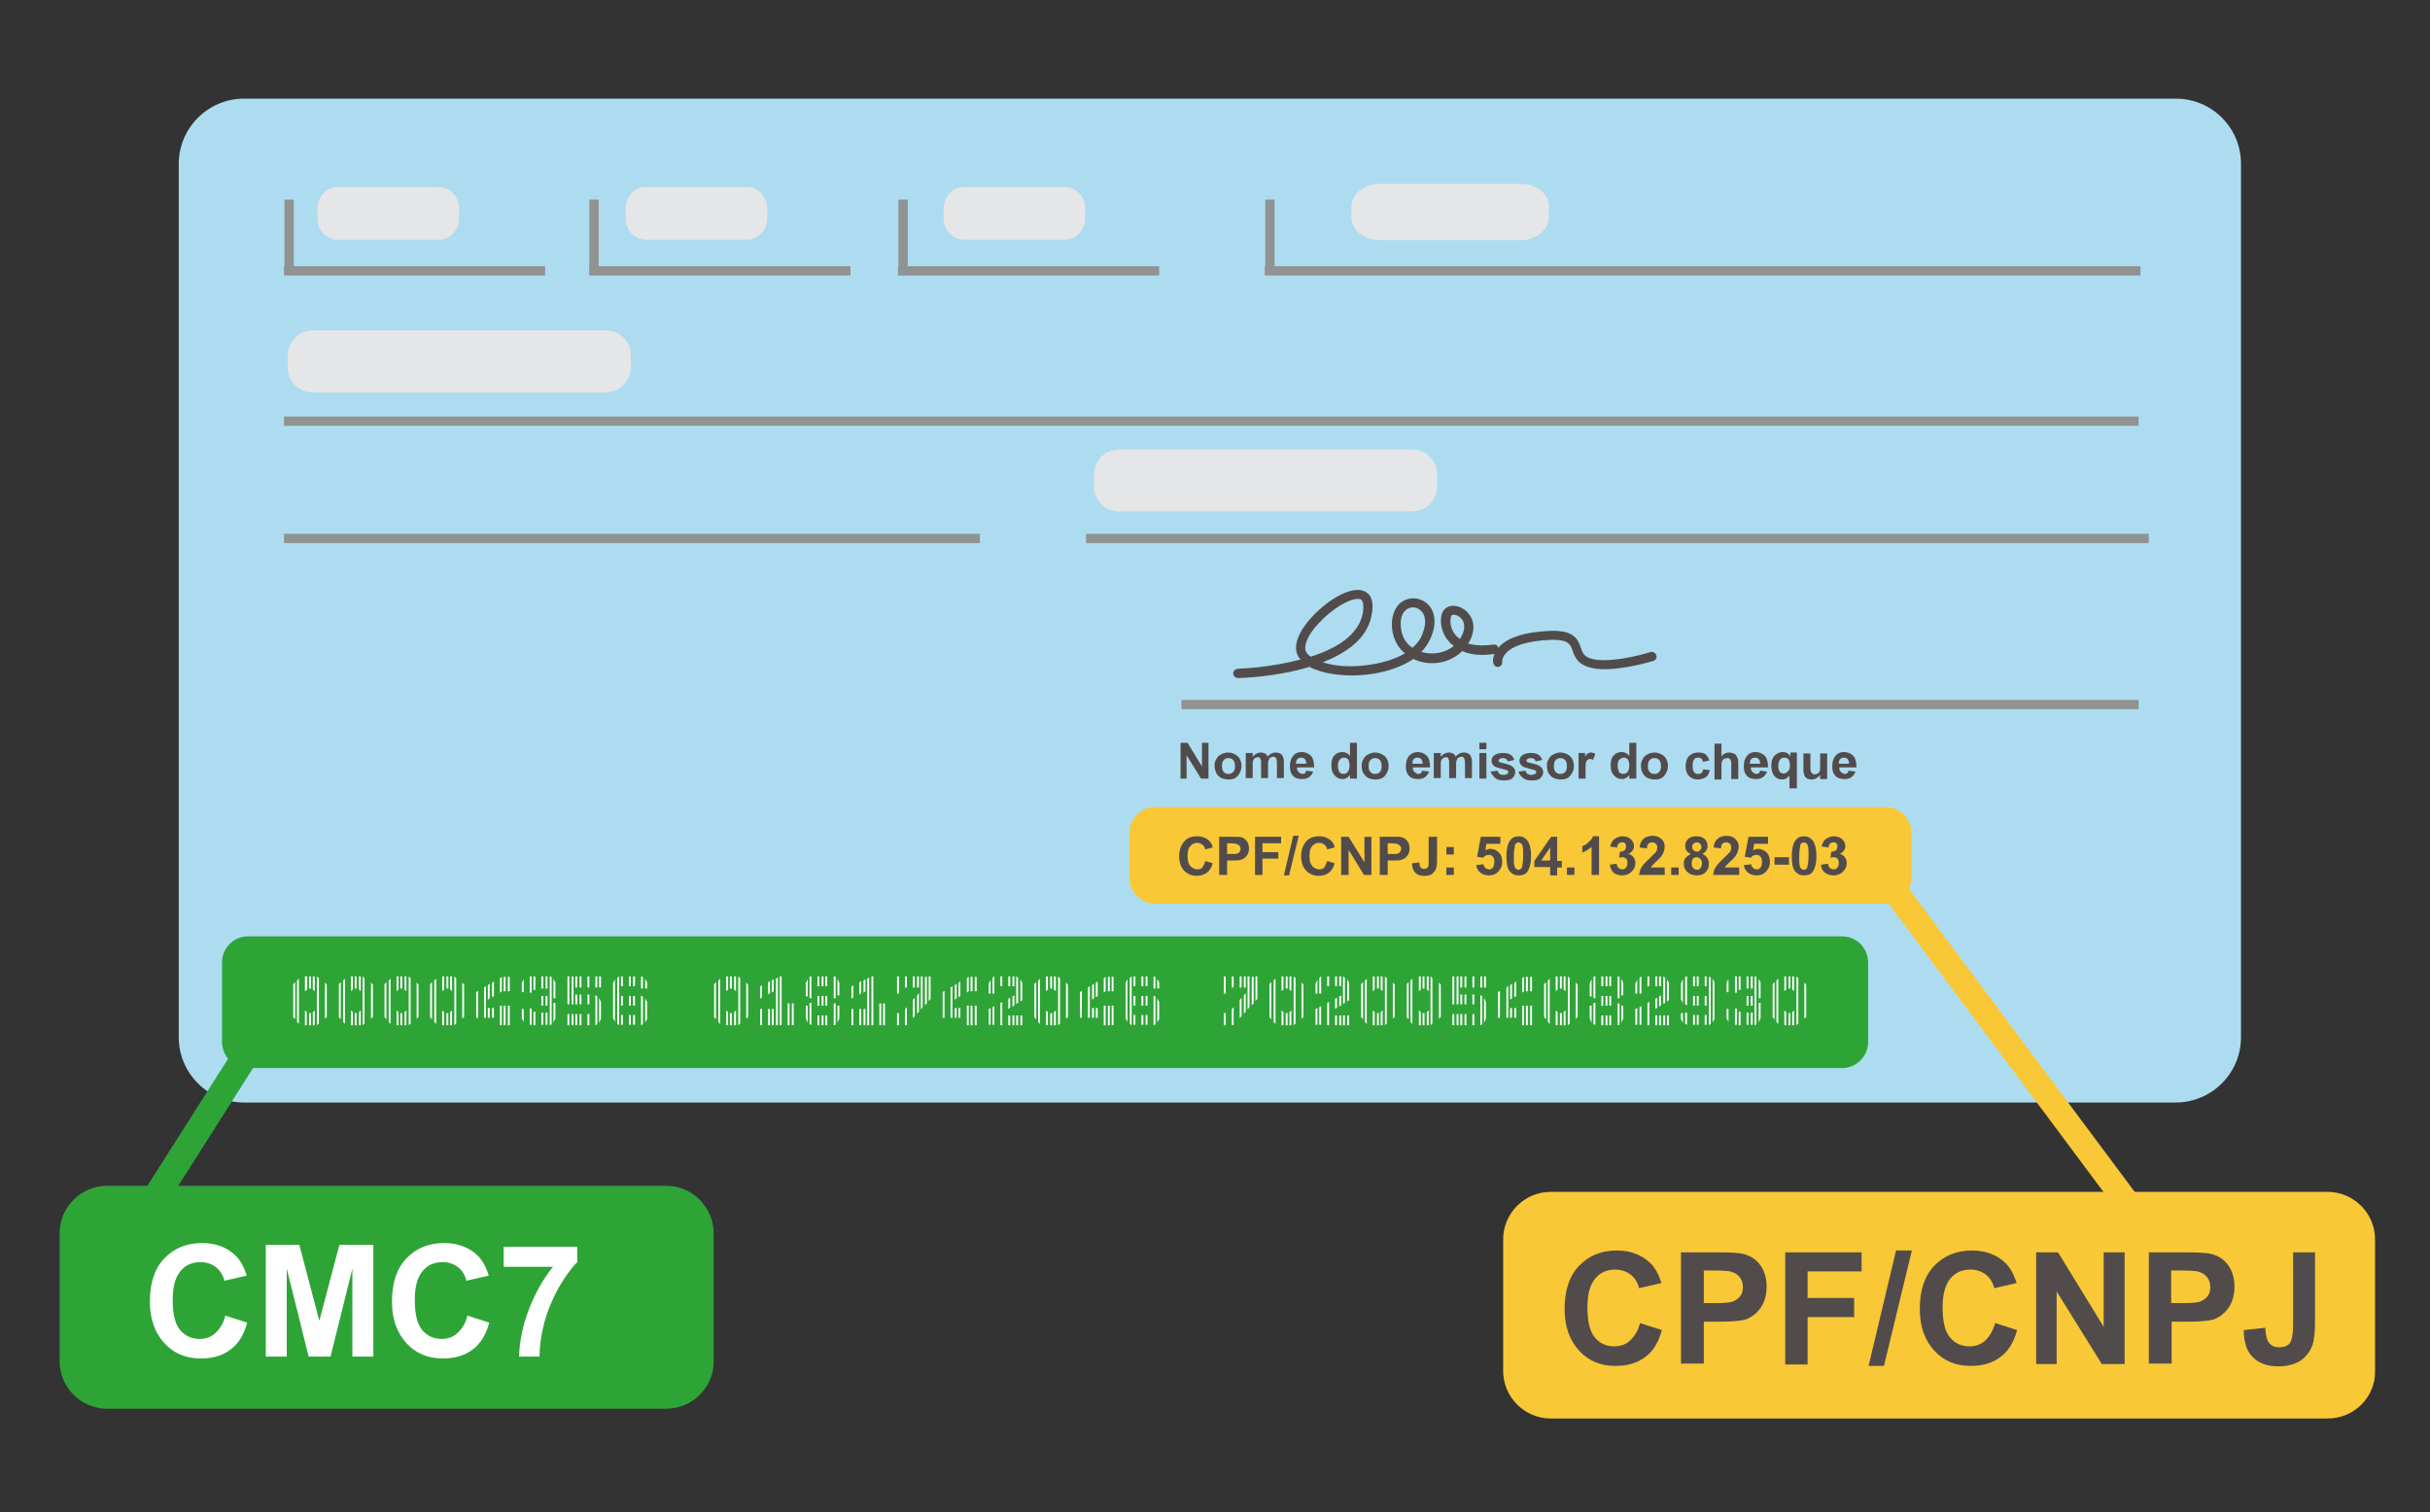 <?xml version="1.0" encoding="utf-8"?>
<!-- Generator: Adobe Illustrator 19.2.1, SVG Export Plug-In . SVG Version: 6.00 Build 0)  -->
<svg version="1.1"
	 id="svg2" inkscape:version="0.48.5 r10040" sodipodi:docname="cheque.svg" xmlns:cc="http://creativecommons.org/ns#" xmlns:dc="http://purl.org/dc/elements/1.1/" xmlns:inkscape="http://www.inkscape.org/namespaces/inkscape" xmlns:rdf="http://www.w3.org/1999/02/22-rdf-syntax-ns#" xmlns:sodipodi="http://sodipodi.sourceforge.net/DTD/sodipodi-0.dtd" xmlns:svg="http://www.w3.org/2000/svg"
	 xmlns="http://www.w3.org/2000/svg" xmlns:xlink="http://www.w3.org/1999/xlink" x="0px" y="0px" viewBox="0 0 522 324.9"
	 style="enable-background:new 0 0 522 324.9;" xml:space="preserve">
<rect x="0" y="0" width="522" height="324.9" fill="#333333" stroke="none"/>
<style type="text/css">
	.st0{fill:#2EA437;}
	.st1{fill:#ADDCF1;}
	.st2{fill:#E5E6E7;}
	.st3{fill:#514C4B;}
	.st4{fill:#919292;}
	.st5{fill:#F8C836;}
	.st6{fill:#FFFFFF;}
</style>
<sodipodi:namedview  bordercolor="#666666" borderopacity="1.0" fit-margin-bottom="30" fit-margin-left="30" fit-margin-right="30" fit-margin-top="30" id="base" inkscape:current-layer="layer1" inkscape:cx="186.99829" inkscape:cy="170.90581" inkscape:document-units="px" inkscape:guide-bbox="true" inkscape:pageopacity="0.0" inkscape:pageshadow="2" inkscape:window-height="702" inkscape:window-maximized="1" inkscape:window-width="1366" inkscape:window-x="1600" inkscape:window-y="27" inkscape:zoom="1" pagecolor="#ffffff" showgrid="false" showguides="true">
	
		<inkscape:grid  empspacing="5" enabled="true" id="grid4138" originx="-188.396px" originy="-128.973px" snapvisiblegridlinesonly="true" type="xygrid" visible="true">
		</inkscape:grid>
</sodipodi:namedview>
<path class="st0" d="M143.1,302.7H23c-5.6,0-10.2-4.6-10.2-10.2v-27.5c0-5.6,4.6-10.2,10.2-10.2h120.1c5.6,0,10.2,4.6,10.2,10.2
	v27.5C153.4,298,148.8,302.7,143.1,302.7z"/>
<path class="st1" d="M467.4,21.2h-415c-7.7,0-14,6.3-14,14v187.7c0,7.7,6.3,14,14,14h415c7.7,0,14-6.3,14-14V35.2
	C481.4,27.5,475.2,21.2,467.4,21.2z"/>
<path class="st2" d="M130.1,71H67.2c-3,0-5.4,2.4-5.4,5.4v2.5c0,3,2.4,5.4,5.4,5.4h62.9c3,0,5.4-2.4,5.4-5.4v-2.5
	C135.6,73.4,133.1,71,130.1,71z"/>
<path class="st2" d="M303.3,96.6h-62.9c-3,0-5.4,2.4-5.4,5.4v2.5c0,3,2.4,5.4,5.4,5.4h62.9c3,0,5.4-2.4,5.4-5.4V102
	C308.8,99,306.3,96.6,303.3,96.6z"/>
<path class="st2" d="M326.7,39.5h-30.4c-3.3,0-6,2.2-6,4.9v2.3c0,2.7,2.7,4.9,6,4.9h30.4c3.3,0,6-2.2,6-4.9v-2.3
	C332.8,41.7,330.1,39.5,326.7,39.5z"/>
<path class="st2" d="M228.8,40.2H207c-2.4,0-4.3,2.1-4.3,4.6v2.1c0,2.5,1.9,4.6,4.3,4.6h21.8c2.4,0,4.3-2.1,4.3-4.6v-2.1
	C233.1,42.3,231.2,40.2,228.8,40.2z"/>
<path class="st2" d="M160.5,40.2h-21.8c-2.4,0-4.3,2.1-4.3,4.6v2.1c0,2.5,1.9,4.6,4.3,4.6h21.8c2.4,0,4.3-2.1,4.3-4.6v-2.1
	C164.8,42.3,162.9,40.2,160.5,40.2z"/>
<path class="st2" d="M94.3,40.2H72.5c-2.4,0-4.3,2.1-4.3,4.6v2.1c0,2.5,1.9,4.6,4.3,4.6h21.8c2.4,0,4.3-2.1,4.3-4.6v-2.1
	C98.6,42.3,96.7,40.2,94.3,40.2z"/>
<path class="st3" d="M320.8,138.5c-2.1,0.3-3.9,0.2-5.4-0.2c1.3-2.1,1.5-4.3,0.4-6c-0.9-1.4-2.5-2.3-4-2.1c-1,0.1-1.8,0.8-2.1,1.8
	c-0.5,1.9,0.1,4.3,1.6,5.9c0.2,0.3,0.6,0.6,1,0.9c-1.8,1.5-4.5,2-6.9,1.3c0,0-0.1,0-0.1,0c0.8-0.8,1.4-1.7,1.9-2.7
	c2-4.3,0.4-6.7-0.4-7.5c-1.3-1.3-3.3-1.7-4.9-1c-1.9,0.8-3,2.9-2.9,5.6c0.1,2.4,1.1,4.5,2.8,5.9c-2.9,1.7-6.8,2.5-10,2.7
	c-2.9,0.2-5.6-0.1-7.6-0.8c5-2,9.4-5,10.4-9.9c0.6-2.8,0.1-4.6-1.4-5.3c-2.7-1.4-7.9,1.7-11.3,5.4c-3.2,3.4-4.2,6.5-3,8.6
	c0.1,0.2,0.3,0.4,0.5,0.6c-6.7,1.8-13.4,2-13.5,2c-0.5,0-1,0.5-1,1c0,0.5,0.5,1,1,1c0,0,0,0,0,0c0.6,0,8.1-0.2,15.4-2.4
	c2.8,1.5,7.1,2,10.6,1.8c4-0.2,8.5-1.3,11.7-3.5c0.4,0.2,0.8,0.3,1.3,0.5c3.3,1,6.9,0.1,9.2-2.2c1.6,0.7,3.9,1.1,7,0.6
	c0.5-0.1,0.9-0.6,0.8-1.1C321.8,138.7,321.3,138.4,320.8,138.5z M280.6,140.1c-0.7-1.2,0.3-3.7,2.7-6.2c3-3.2,6.5-5.2,8.3-5.2
	c0.3,0,0.5,0,0.7,0.1c0.6,0.3,0.7,1.5,0.4,3.2c-1,4.6-5.8,7.4-11.1,9.1C281.1,140.8,280.8,140.5,280.6,140.1z M303.4,139.2
	c-1.2-0.8-2.4-2.3-2.5-4.8c-0.1-1.8,0.5-3.2,1.7-3.7c0.3-0.1,0.6-0.2,0.9-0.2c0.7,0,1.3,0.3,1.8,0.8c1.1,1.1,1.1,3.1,0.1,5.3
	C305,137.6,304.3,138.4,303.4,139.2z M313.6,137.3c-0.3-0.2-0.6-0.5-0.8-0.7c-1.2-1.3-1.4-3-1.1-4.1c0.1-0.3,0.2-0.4,0.5-0.4
	c0,0,0.1,0,0.1,0c0.6,0,1.4,0.4,1.9,1.2C314.8,134.4,314.6,135.8,313.6,137.3z"/>
<rect x="61" y="114.7" class="st4" width="149.5" height="2"/>
<rect x="233.3" y="114.7" class="st4" width="228.3" height="2"/>
<rect x="61" y="89.5" class="st4" width="398.4" height="2"/>
<g>
	<rect x="61" y="57.2" class="st4" width="56.1" height="2"/>
	<rect x="61.1" y="42.9" class="st4" width="2" height="16.2"/>
</g>
<g>
	<rect x="126.6" y="57.2" class="st4" width="56.1" height="2"/>
	<rect x="126.6" y="42.9" class="st4" width="2" height="16.2"/>
</g>
<g>
	<rect x="192.9" y="57.2" class="st4" width="56.1" height="2"/>
	<rect x="193" y="42.9" class="st4" width="2" height="16.2"/>
</g>
<g>
	<rect x="271.7" y="57.2" class="st4" width="188.1" height="2"/>
	<rect x="271.8" y="42.9" class="st4" width="2" height="16.2"/>
</g>
<path class="st5" d="M405,194.2H248.2c-3.1,0-5.6-2.5-5.6-5.6v-9.6c0-3.1,2.5-5.6,5.6-5.6H405c3.1,0,5.6,2.5,5.6,5.6v9.6
	C410.6,191.7,408.1,194.2,405,194.2z"/>
<rect x="253.8" y="150.4" class="st4" width="205.6" height="2"/>
<g>
	<path class="st6" d="M48.4,282.7l4.7,1.5c-0.7,2.6-1.9,4.6-3.6,5.8c-1.7,1.3-3.8,1.9-6.4,1.9c-3.2,0-5.8-1.1-7.8-3.3
		c-2-2.2-3.1-5.1-3.1-8.9c0-4,1-7.1,3.1-9.3c2.1-2.2,4.8-3.3,8.1-3.3c2.9,0,5.3,0.9,7.1,2.6c1.1,1,1.9,2.5,2.5,4.4l-4.8,1.1
		c-0.3-1.2-0.9-2.2-1.8-2.9c-0.9-0.7-2-1.1-3.3-1.1c-1.8,0-3.2,0.6-4.3,1.9c-1.1,1.3-1.7,3.3-1.7,6.2c0,3,0.5,5.2,1.6,6.5
		s2.5,1.9,4.2,1.9c1.3,0,2.4-0.4,3.3-1.2S48,284.5,48.4,282.7z"/>
	<path class="st6" d="M57.1,291.5v-24h7.2l4.3,16.3l4.3-16.3h7.3v24h-4.5v-18.9L71,291.5h-4.7l-4.7-18.9v18.9H57.1z"/>
	<path class="st6" d="M100.4,282.7l4.7,1.5c-0.7,2.6-1.9,4.6-3.6,5.8c-1.7,1.3-3.8,1.9-6.4,1.9c-3.2,0-5.8-1.1-7.8-3.3
		s-3.1-5.1-3.1-8.9c0-4,1-7.1,3.1-9.3c2.1-2.2,4.8-3.3,8.1-3.3c2.9,0,5.3,0.9,7.1,2.6c1.1,1,1.9,2.5,2.5,4.4l-4.8,1.1
		c-0.3-1.2-0.9-2.2-1.8-2.9c-0.9-0.7-2-1.1-3.3-1.1c-1.8,0-3.2,0.6-4.3,1.9c-1.1,1.3-1.7,3.3-1.7,6.2c0,3,0.5,5.2,1.6,6.5
		c1.1,1.3,2.5,1.9,4.2,1.9c1.3,0,2.4-0.4,3.3-1.2S100,284.5,100.4,282.7z"/>
	<path class="st6" d="M108.2,272.2v-4.3H124v3.3c-1.3,1.3-2.6,3.1-4,5.5c-1.3,2.4-2.4,4.9-3.1,7.6c-0.7,2.7-1,5.1-1,7.2h-4.4
		c0.1-3.3,0.8-6.7,2.1-10.1c1.3-3.4,3-6.5,5.2-9.2H108.2z"/>
</g>
<g>
	<path class="st3" d="M253.6,167.3v-7.7h1.5l3.1,5.1v-5.1h1.4v7.7h-1.6l-3.1-5v5H253.6z"/>
	<path class="st3" d="M260.9,164.5c0-0.5,0.1-1,0.4-1.4c0.2-0.5,0.6-0.8,1-1c0.4-0.2,0.9-0.4,1.5-0.4c0.8,0,1.5,0.3,2.1,0.8
		c0.5,0.5,0.8,1.2,0.8,2.1c0,0.8-0.3,1.5-0.8,2.1c-0.5,0.6-1.2,0.8-2,0.8c-0.5,0-1-0.1-1.5-0.3c-0.5-0.2-0.8-0.6-1.1-1
		C261.1,165.7,260.9,165.1,260.9,164.5z M262.5,164.6c0,0.6,0.1,1,0.4,1.3c0.3,0.3,0.6,0.4,1,0.4c0.4,0,0.7-0.1,1-0.4
		c0.3-0.3,0.4-0.7,0.4-1.3c0-0.5-0.1-1-0.4-1.3c-0.3-0.3-0.6-0.4-1-0.4c-0.4,0-0.7,0.1-1,0.4C262.6,163.6,262.5,164,262.5,164.6z"/>
	<path class="st3" d="M267.7,161.8h1.4v0.8c0.5-0.6,1.1-0.9,1.7-0.9c0.4,0,0.7,0.1,0.9,0.2c0.3,0.1,0.5,0.4,0.6,0.7
		c0.2-0.3,0.5-0.5,0.8-0.7c0.3-0.1,0.6-0.2,0.9-0.2c0.4,0,0.8,0.1,1,0.2c0.3,0.2,0.5,0.4,0.6,0.7c0.1,0.2,0.2,0.6,0.2,1.1v3.5h-1.5
		v-3.2c0-0.6-0.1-0.9-0.2-1.1c-0.1-0.2-0.3-0.3-0.6-0.3c-0.2,0-0.4,0.1-0.6,0.2c-0.2,0.1-0.3,0.3-0.4,0.6c-0.1,0.2-0.1,0.6-0.1,1.1
		v2.7h-1.5v-3c0-0.5,0-0.9-0.1-1c-0.1-0.2-0.1-0.3-0.2-0.4c-0.1-0.1-0.3-0.1-0.4-0.1c-0.2,0-0.4,0.1-0.6,0.2
		c-0.2,0.1-0.3,0.3-0.4,0.5c-0.1,0.2-0.1,0.6-0.1,1.1v2.7h-1.5V161.8z"/>
	<path class="st3" d="M280.6,165.6l1.5,0.2c-0.2,0.5-0.5,0.9-0.9,1.2c-0.4,0.3-0.9,0.4-1.5,0.4c-1,0-1.7-0.3-2.1-0.9
		c-0.4-0.5-0.5-1.1-0.5-1.9c0-0.9,0.2-1.6,0.7-2.2s1.1-0.8,1.8-0.8c0.8,0,1.5,0.3,2,0.8c0.5,0.5,0.7,1.4,0.7,2.5h-3.7
		c0,0.4,0.1,0.8,0.4,1c0.2,0.2,0.5,0.4,0.8,0.4c0.2,0,0.4-0.1,0.6-0.2C280.4,166.1,280.5,165.9,280.6,165.6z M280.6,164.1
		c0-0.4-0.1-0.7-0.3-1c-0.2-0.2-0.5-0.3-0.8-0.3c-0.3,0-0.6,0.1-0.8,0.3c-0.2,0.2-0.3,0.6-0.3,1H280.6z"/>
	<path class="st3" d="M291.4,167.3H290v-0.8c-0.2,0.3-0.5,0.6-0.8,0.7c-0.3,0.2-0.6,0.2-0.9,0.2c-0.6,0-1.2-0.3-1.6-0.8
		c-0.5-0.5-0.7-1.2-0.7-2.2c0-0.9,0.2-1.7,0.7-2.1c0.4-0.5,1-0.7,1.7-0.7c0.6,0,1.2,0.3,1.6,0.8v-2.8h1.5V167.3z M287.4,164.4
		c0,0.6,0.1,1,0.2,1.3c0.2,0.4,0.6,0.6,1,0.6c0.3,0,0.6-0.1,0.9-0.4c0.2-0.3,0.4-0.7,0.4-1.3c0-0.6-0.1-1.1-0.3-1.4
		c-0.2-0.3-0.5-0.4-0.9-0.4c-0.3,0-0.6,0.1-0.9,0.4C287.6,163.5,287.4,163.9,287.4,164.4z"/>
	<path class="st3" d="M292.5,164.5c0-0.5,0.1-1,0.4-1.4c0.2-0.5,0.6-0.8,1-1c0.4-0.2,0.9-0.4,1.5-0.4c0.8,0,1.5,0.3,2.1,0.8
		c0.5,0.5,0.8,1.2,0.8,2.1c0,0.8-0.3,1.5-0.8,2.1c-0.5,0.6-1.2,0.8-2,0.8c-0.5,0-1-0.1-1.5-0.3c-0.5-0.2-0.8-0.6-1.1-1
		C292.6,165.7,292.5,165.1,292.5,164.5z M294,164.6c0,0.6,0.1,1,0.4,1.3c0.3,0.3,0.6,0.4,1,0.4c0.4,0,0.7-0.1,1-0.4
		c0.3-0.3,0.4-0.7,0.4-1.3c0-0.5-0.1-1-0.4-1.3c-0.3-0.3-0.6-0.4-1-0.4c-0.4,0-0.7,0.1-1,0.4C294.1,163.6,294,164,294,164.6z"/>
	<path class="st3" d="M305.5,165.6l1.5,0.2c-0.2,0.5-0.5,0.9-0.9,1.2c-0.4,0.3-0.9,0.4-1.5,0.4c-1,0-1.7-0.3-2.1-0.9
		c-0.4-0.5-0.5-1.1-0.5-1.9c0-0.9,0.2-1.6,0.7-2.2c0.5-0.5,1.1-0.8,1.8-0.8c0.8,0,1.5,0.3,2,0.8c0.5,0.5,0.7,1.4,0.7,2.5h-3.7
		c0,0.4,0.1,0.8,0.4,1c0.2,0.2,0.5,0.4,0.8,0.4c0.2,0,0.4-0.1,0.6-0.2C305.3,166.1,305.4,165.9,305.5,165.6z M305.6,164.1
		c0-0.4-0.1-0.7-0.3-1c-0.2-0.2-0.5-0.3-0.8-0.3c-0.3,0-0.6,0.1-0.8,0.3c-0.2,0.2-0.3,0.6-0.3,1H305.6z"/>
	<path class="st3" d="M308.1,161.8h1.4v0.8c0.5-0.6,1.1-0.9,1.7-0.9c0.4,0,0.7,0.1,0.9,0.2c0.3,0.1,0.5,0.4,0.6,0.7
		c0.2-0.3,0.5-0.5,0.8-0.7c0.3-0.1,0.6-0.2,0.9-0.2c0.4,0,0.8,0.1,1,0.2c0.3,0.2,0.5,0.4,0.6,0.7c0.1,0.2,0.2,0.6,0.2,1.1v3.5h-1.5
		v-3.2c0-0.6-0.1-0.9-0.2-1.1c-0.1-0.2-0.3-0.3-0.6-0.3c-0.2,0-0.4,0.1-0.6,0.2c-0.2,0.1-0.3,0.3-0.4,0.6c-0.1,0.2-0.1,0.6-0.1,1.1
		v2.7h-1.5v-3c0-0.5,0-0.9-0.1-1c-0.1-0.2-0.1-0.3-0.2-0.4c-0.1-0.1-0.3-0.1-0.4-0.1c-0.2,0-0.4,0.1-0.6,0.2
		c-0.2,0.1-0.3,0.3-0.4,0.5c-0.1,0.2-0.1,0.6-0.1,1.1v2.7h-1.5V161.8z"/>
	<path class="st3" d="M317.8,161v-1.4h1.5v1.4H317.8z M317.8,167.3v-5.5h1.5v5.5H317.8z"/>
	<path class="st3" d="M320.2,165.8l1.5-0.2c0.1,0.3,0.2,0.5,0.4,0.7c0.2,0.1,0.5,0.2,0.8,0.2c0.4,0,0.7-0.1,0.9-0.2
		c0.1-0.1,0.2-0.2,0.2-0.4c0-0.1,0-0.2-0.1-0.3c-0.1-0.1-0.2-0.1-0.5-0.2c-1.2-0.3-1.9-0.5-2.3-0.7c-0.4-0.3-0.7-0.7-0.7-1.2
		c0-0.5,0.2-0.9,0.6-1.2c0.4-0.3,1-0.5,1.8-0.5c0.8,0,1.3,0.1,1.7,0.4c0.4,0.2,0.6,0.6,0.8,1.1l-1.4,0.3c-0.1-0.2-0.2-0.4-0.3-0.5
		c-0.2-0.1-0.4-0.2-0.7-0.2c-0.4,0-0.7,0.1-0.8,0.2c-0.1,0.1-0.2,0.2-0.2,0.3c0,0.1,0,0.2,0.1,0.3c0.1,0.1,0.6,0.2,1.4,0.4
		c0.8,0.2,1.3,0.4,1.6,0.7c0.3,0.3,0.5,0.6,0.5,1.1c0,0.5-0.2,0.9-0.6,1.3c-0.4,0.4-1.1,0.5-1.9,0.5c-0.8,0-1.4-0.2-1.8-0.5
		C320.7,166.7,320.4,166.3,320.2,165.8z"/>
	<path class="st3" d="M326.2,165.8l1.5-0.2c0.1,0.3,0.2,0.5,0.4,0.7c0.2,0.1,0.5,0.2,0.8,0.2c0.4,0,0.7-0.1,0.9-0.2
		c0.1-0.1,0.2-0.2,0.2-0.4c0-0.1,0-0.2-0.1-0.3c-0.1-0.1-0.2-0.1-0.5-0.2c-1.2-0.3-1.9-0.5-2.3-0.7c-0.4-0.3-0.7-0.7-0.7-1.2
		c0-0.5,0.2-0.9,0.6-1.2c0.4-0.3,1-0.5,1.8-0.5c0.8,0,1.3,0.1,1.7,0.4s0.6,0.6,0.8,1.1l-1.4,0.3c-0.1-0.2-0.2-0.4-0.3-0.5
		c-0.2-0.1-0.4-0.2-0.7-0.2c-0.4,0-0.7,0.1-0.8,0.2c-0.1,0.1-0.2,0.2-0.2,0.3c0,0.1,0,0.2,0.1,0.3c0.1,0.1,0.6,0.2,1.4,0.4
		c0.8,0.2,1.3,0.4,1.6,0.7c0.3,0.3,0.5,0.6,0.5,1.1c0,0.5-0.2,0.9-0.6,1.3c-0.4,0.4-1.1,0.5-1.9,0.5c-0.8,0-1.4-0.2-1.8-0.5
		C326.6,166.7,326.3,166.3,326.2,165.8z"/>
	<path class="st3" d="M332.3,164.5c0-0.5,0.1-1,0.4-1.4c0.2-0.5,0.6-0.8,1-1c0.4-0.2,0.9-0.4,1.5-0.4c0.8,0,1.5,0.3,2.1,0.8
		c0.5,0.5,0.8,1.2,0.8,2.1c0,0.8-0.3,1.5-0.8,2.1c-0.5,0.6-1.2,0.8-2,0.8c-0.5,0-1-0.1-1.5-0.3c-0.5-0.2-0.8-0.6-1.1-1
		C332.4,165.7,332.3,165.1,332.3,164.5z M333.8,164.6c0,0.6,0.1,1,0.4,1.3c0.3,0.3,0.6,0.4,1,0.4c0.4,0,0.7-0.1,1-0.4
		c0.3-0.3,0.4-0.7,0.4-1.3c0-0.5-0.1-1-0.4-1.3c-0.3-0.3-0.6-0.4-1-0.4c-0.4,0-0.7,0.1-1,0.4C333.9,163.6,333.8,164,333.8,164.6z"/>
	<path class="st3" d="M340.6,167.3h-1.5v-5.5h1.4v0.8c0.2-0.4,0.4-0.6,0.6-0.7c0.2-0.1,0.4-0.2,0.6-0.2c0.3,0,0.7,0.1,1,0.3
		l-0.5,1.3c-0.2-0.2-0.5-0.2-0.7-0.2c-0.2,0-0.4,0.1-0.5,0.2c-0.1,0.1-0.3,0.3-0.3,0.6c-0.1,0.3-0.1,0.9-0.1,1.9V167.3z"/>
	<path class="st3" d="M351.4,167.3H350v-0.8c-0.2,0.3-0.5,0.6-0.8,0.7c-0.3,0.2-0.6,0.2-0.9,0.2c-0.6,0-1.2-0.3-1.6-0.8
		c-0.5-0.5-0.7-1.2-0.7-2.2c0-0.9,0.2-1.7,0.7-2.1c0.4-0.5,1-0.7,1.7-0.7c0.6,0,1.2,0.3,1.6,0.8v-2.8h1.5V167.3z M347.5,164.4
		c0,0.6,0.1,1,0.2,1.3c0.2,0.4,0.6,0.6,1,0.6c0.3,0,0.6-0.1,0.9-0.4c0.2-0.3,0.4-0.7,0.4-1.3c0-0.6-0.1-1.1-0.3-1.4
		c-0.2-0.3-0.5-0.4-0.9-0.4c-0.3,0-0.6,0.1-0.9,0.4C347.6,163.5,347.5,163.9,347.5,164.4z"/>
	<path class="st3" d="M352.5,164.5c0-0.5,0.1-1,0.4-1.4c0.2-0.5,0.6-0.8,1-1c0.4-0.2,0.9-0.4,1.5-0.4c0.8,0,1.5,0.3,2.1,0.8
		c0.5,0.5,0.8,1.2,0.8,2.1c0,0.8-0.3,1.5-0.8,2.1c-0.5,0.6-1.2,0.8-2,0.8c-0.5,0-1-0.1-1.5-0.3c-0.5-0.2-0.8-0.6-1.1-1
		C352.6,165.7,352.5,165.1,352.5,164.5z M354,164.6c0,0.6,0.1,1,0.4,1.3c0.3,0.3,0.6,0.4,1,0.4c0.4,0,0.7-0.1,1-0.4
		c0.3-0.3,0.4-0.7,0.4-1.3c0-0.5-0.1-1-0.4-1.3c-0.3-0.3-0.6-0.4-1-0.4c-0.4,0-0.7,0.1-1,0.4C354.1,163.6,354,164,354,164.6z"/>
	<path class="st3" d="M367.2,163.4l-1.4,0.3c0-0.3-0.2-0.5-0.3-0.7c-0.2-0.1-0.4-0.2-0.7-0.2c-0.4,0-0.7,0.1-0.9,0.4
		c-0.2,0.3-0.3,0.7-0.3,1.3c0,0.7,0.1,1.1,0.3,1.4c0.2,0.3,0.5,0.4,0.9,0.4c0.3,0,0.5-0.1,0.7-0.2c0.2-0.2,0.3-0.4,0.4-0.8l1.4,0.2
		c-0.2,0.7-0.4,1.2-0.9,1.5s-1,0.5-1.7,0.5c-0.8,0-1.5-0.3-1.9-0.8c-0.5-0.5-0.7-1.2-0.7-2.1c0-0.9,0.2-1.6,0.7-2.1
		c0.5-0.5,1.1-0.8,2-0.8c0.7,0,1.2,0.1,1.6,0.4C366.7,162.4,367,162.8,367.2,163.4z"/>
	<path class="st3" d="M369.8,159.7v2.8c0.5-0.6,1-0.8,1.7-0.8c0.3,0,0.6,0.1,0.9,0.2c0.3,0.1,0.5,0.3,0.6,0.5
		c0.1,0.2,0.2,0.4,0.3,0.6c0.1,0.2,0.1,0.6,0.1,1.1v3.3h-1.5v-2.9c0-0.6,0-0.9-0.1-1.1c-0.1-0.2-0.2-0.3-0.3-0.4
		c-0.1-0.1-0.3-0.1-0.5-0.1c-0.2,0-0.5,0.1-0.7,0.2c-0.2,0.1-0.3,0.3-0.4,0.5c-0.1,0.2-0.1,0.6-0.1,1.1v2.8h-1.5v-7.7H369.8z"/>
	<path class="st3" d="M378.1,165.6l1.5,0.2c-0.2,0.5-0.5,0.9-0.9,1.2c-0.4,0.3-0.9,0.4-1.5,0.4c-1,0-1.7-0.3-2.1-0.9
		c-0.4-0.5-0.5-1.1-0.5-1.9c0-0.9,0.2-1.6,0.7-2.2s1.1-0.8,1.8-0.8c0.8,0,1.5,0.3,2,0.8c0.5,0.5,0.7,1.4,0.7,2.5h-3.7
		c0,0.4,0.1,0.8,0.4,1c0.2,0.2,0.5,0.4,0.8,0.4c0.2,0,0.4-0.1,0.6-0.2C377.9,166.1,378,165.9,378.1,165.6z M378.1,164.1
		c0-0.4-0.1-0.7-0.3-1c-0.2-0.2-0.5-0.3-0.8-0.3c-0.3,0-0.6,0.1-0.8,0.3c-0.2,0.2-0.3,0.6-0.3,1H378.1z"/>
	<path class="st3" d="M384.4,169.5v-2.8c-0.2,0.2-0.4,0.4-0.7,0.6c-0.3,0.1-0.6,0.2-0.9,0.2c-0.6,0-1.1-0.2-1.6-0.7
		c-0.5-0.6-0.7-1.3-0.7-2.3c0-0.9,0.2-1.6,0.7-2.1c0.5-0.5,1-0.8,1.7-0.8c0.4,0,0.7,0.1,1,0.2c0.3,0.2,0.5,0.4,0.7,0.7v-0.8h1.4v7.7
		H384.4z M384.5,164.5c0-0.6-0.1-1-0.3-1.3c-0.2-0.3-0.5-0.4-0.9-0.4c-0.4,0-0.7,0.1-0.9,0.4c-0.2,0.3-0.4,0.7-0.4,1.3
		c0,0.6,0.1,1,0.3,1.3c0.2,0.3,0.5,0.4,0.9,0.4s0.6-0.2,0.9-0.5S384.5,165.1,384.5,164.5z"/>
	<path class="st3" d="M391,167.3v-0.8c-0.2,0.3-0.5,0.5-0.8,0.7s-0.7,0.3-1,0.3c-0.4,0-0.7-0.1-1-0.2c-0.3-0.2-0.5-0.4-0.6-0.7
		c-0.1-0.3-0.2-0.7-0.2-1.2v-3.5h1.5v2.5c0,0.8,0,1.3,0.1,1.4c0.1,0.2,0.2,0.3,0.3,0.4c0.1,0.1,0.3,0.2,0.5,0.2
		c0.3,0,0.5-0.1,0.7-0.2c0.2-0.1,0.3-0.3,0.4-0.5c0.1-0.2,0.1-0.7,0.1-1.5v-2.3h1.5v5.5H391z"/>
	<path class="st3" d="M397.1,165.6l1.5,0.2c-0.2,0.5-0.5,0.9-0.9,1.2c-0.4,0.3-0.9,0.4-1.5,0.4c-1,0-1.7-0.3-2.1-0.9
		c-0.4-0.5-0.5-1.1-0.5-1.9c0-0.9,0.2-1.6,0.7-2.2s1.1-0.8,1.8-0.8c0.8,0,1.5,0.3,2,0.8c0.5,0.5,0.7,1.4,0.7,2.5h-3.7
		c0,0.4,0.1,0.8,0.4,1c0.2,0.2,0.5,0.4,0.8,0.4c0.2,0,0.4-0.1,0.6-0.2C396.9,166.1,397,165.9,397.1,165.6z M397.2,164.1
		c0-0.4-0.1-0.7-0.3-1c-0.2-0.2-0.5-0.3-0.8-0.3c-0.3,0-0.6,0.1-0.8,0.3c-0.2,0.2-0.3,0.6-0.3,1H397.2z"/>
</g>
<g>
	<path class="st3" d="M258.9,185l1.6,0.5c-0.2,0.9-0.7,1.6-1.2,2c-0.6,0.4-1.3,0.7-2.2,0.7c-1.1,0-2-0.4-2.7-1.1
		c-0.7-0.7-1.1-1.8-1.1-3.1c0-1.4,0.4-2.4,1.1-3.2c0.7-0.8,1.6-1.1,2.8-1.1c1,0,1.8,0.3,2.5,0.9c0.4,0.4,0.7,0.9,0.8,1.5l-1.6,0.4
		c-0.1-0.4-0.3-0.8-0.6-1c-0.3-0.2-0.7-0.4-1.1-0.4c-0.6,0-1.1,0.2-1.5,0.7c-0.4,0.4-0.6,1.1-0.6,2.1c0,1,0.2,1.8,0.6,2.2
		c0.4,0.4,0.9,0.7,1.5,0.7c0.4,0,0.8-0.1,1.1-0.4C258.5,186,258.8,185.6,258.9,185z"/>
	<path class="st3" d="M261.9,188v-8.2h2.7c1,0,1.7,0,2,0.1c0.5,0.1,0.9,0.4,1.2,0.8s0.5,0.9,0.5,1.6c0,0.5-0.1,0.9-0.3,1.3
		c-0.2,0.3-0.4,0.6-0.7,0.8c-0.3,0.2-0.6,0.3-0.9,0.4c-0.4,0.1-1,0.1-1.7,0.1h-1.1v3.1H261.9z M263.6,181.2v2.3h0.9
		c0.7,0,1.1,0,1.3-0.1c0.2-0.1,0.4-0.2,0.5-0.4c0.1-0.2,0.2-0.4,0.2-0.6c0-0.3-0.1-0.5-0.3-0.7c-0.2-0.2-0.4-0.3-0.7-0.4
		c-0.2,0-0.6-0.1-1.2-0.1H263.6z"/>
	<path class="st3" d="M269.6,188v-8.2h5.6v1.4h-4v1.9h3.4v1.4h-3.4v3.5H269.6z"/>
	<path class="st3" d="M275.8,188.1l2-8.5h1.2l-2.1,8.5H275.8z"/>
	<path class="st3" d="M285.1,185l1.6,0.5c-0.2,0.9-0.7,1.6-1.2,2s-1.3,0.7-2.2,0.7c-1.1,0-2-0.4-2.7-1.1c-0.7-0.7-1.1-1.8-1.1-3.1
		c0-1.4,0.4-2.4,1.1-3.2c0.7-0.8,1.6-1.1,2.8-1.1c1,0,1.8,0.3,2.5,0.9c0.4,0.4,0.7,0.9,0.8,1.5l-1.6,0.4c-0.1-0.4-0.3-0.8-0.6-1
		c-0.3-0.2-0.7-0.4-1.1-0.4c-0.6,0-1.1,0.2-1.5,0.7c-0.4,0.4-0.6,1.1-0.6,2.1c0,1,0.2,1.8,0.6,2.2c0.4,0.4,0.9,0.7,1.5,0.7
		c0.4,0,0.8-0.1,1.1-0.4C284.7,186,284.9,185.6,285.1,185z"/>
	<path class="st3" d="M288.1,188v-8.2h1.6l3.4,5.5v-5.5h1.5v8.2H293l-3.3-5.4v5.4H288.1z"/>
	<path class="st3" d="M296.4,188v-8.2h2.7c1,0,1.7,0,2,0.1c0.5,0.1,0.9,0.4,1.2,0.8s0.5,0.9,0.5,1.6c0,0.5-0.1,0.9-0.3,1.3
		c-0.2,0.3-0.4,0.6-0.7,0.8c-0.3,0.2-0.6,0.3-0.9,0.4c-0.4,0.1-1,0.1-1.7,0.1h-1.1v3.1H296.4z M298.1,181.2v2.3h0.9
		c0.7,0,1.1,0,1.3-0.1c0.2-0.1,0.4-0.2,0.5-0.4c0.1-0.2,0.2-0.4,0.2-0.6c0-0.3-0.1-0.5-0.3-0.7c-0.2-0.2-0.4-0.3-0.7-0.4
		c-0.2,0-0.6-0.1-1.2-0.1H298.1z"/>
	<path class="st3" d="M307,179.8h1.7v5.2c0,0.7-0.1,1.2-0.2,1.6c-0.2,0.5-0.5,0.9-0.9,1.2c-0.4,0.3-1,0.4-1.7,0.4
		c-0.8,0-1.4-0.2-1.9-0.7c-0.4-0.5-0.7-1.1-0.7-2l1.6-0.2c0,0.5,0.1,0.8,0.2,1c0.2,0.3,0.5,0.4,0.8,0.4c0.4,0,0.6-0.1,0.8-0.3
		c0.2-0.2,0.2-0.6,0.2-1.3V179.8z"/>
	<path class="st3" d="M310.7,183.6V182h1.6v1.6H310.7z M310.7,188v-1.6h1.6v1.6H310.7z"/>
	<path class="st3" d="M317.1,185.9l1.6-0.2c0,0.4,0.2,0.6,0.4,0.8c0.2,0.2,0.5,0.3,0.8,0.3c0.3,0,0.6-0.1,0.8-0.4
		c0.2-0.3,0.3-0.7,0.3-1.2c0-0.5-0.1-0.9-0.3-1.1c-0.2-0.3-0.5-0.4-0.9-0.4c-0.5,0-0.9,0.2-1.2,0.6l-1.3-0.2l0.8-4.3h4.2v1.5h-3
		l-0.2,1.4c0.4-0.2,0.7-0.3,1.1-0.3c0.7,0,1.3,0.3,1.8,0.8c0.5,0.5,0.7,1.2,0.7,2c0,0.7-0.2,1.3-0.6,1.8c-0.5,0.7-1.3,1.1-2.2,1.1
		c-0.8,0-1.4-0.2-1.9-0.6C317.5,187.1,317.2,186.6,317.1,185.9z"/>
	<path class="st3" d="M326.2,179.7c0.8,0,1.4,0.3,1.9,0.9c0.5,0.7,0.8,1.8,0.8,3.3c0,1.6-0.3,2.7-0.8,3.4c-0.4,0.6-1.1,0.8-1.9,0.8
		c-0.8,0-1.4-0.3-1.9-0.9c-0.5-0.6-0.7-1.7-0.7-3.3c0-1.5,0.3-2.7,0.8-3.3C324.8,180,325.4,179.7,326.2,179.7z M326.2,181
		c-0.2,0-0.4,0.1-0.5,0.2c-0.2,0.1-0.3,0.3-0.3,0.7c-0.1,0.4-0.2,1.1-0.2,2.1c0,1,0,1.6,0.1,2c0.1,0.4,0.2,0.6,0.4,0.7
		c0.1,0.1,0.3,0.2,0.5,0.2s0.4-0.1,0.5-0.2s0.3-0.3,0.3-0.7c0.1-0.4,0.2-1.1,0.2-2.1c0-1,0-1.6-0.1-2c-0.1-0.4-0.2-0.6-0.4-0.7
		C326.5,181.1,326.4,181,326.2,181z"/>
	<path class="st3" d="M333,188v-1.7h-3.4V185l3.6-5.2h1.3v5.2h1v1.4h-1v1.7H333z M333,184.9v-2.8l-1.9,2.8H333z"/>
	<path class="st3" d="M336.6,188v-1.6h1.6v1.6H336.6z"/>
	<path class="st3" d="M343.5,188h-1.6V182c-0.6,0.5-1.3,0.9-2,1.2v-1.4c0.4-0.1,0.9-0.4,1.3-0.8c0.5-0.4,0.8-0.8,1-1.3h1.3V188z"/>
	<path class="st3" d="M345.8,185.8l1.5-0.2c0,0.4,0.2,0.7,0.4,0.9c0.2,0.2,0.5,0.3,0.8,0.3c0.3,0,0.6-0.1,0.8-0.4
		c0.2-0.2,0.3-0.6,0.3-1c0-0.4-0.1-0.7-0.3-0.9c-0.2-0.2-0.5-0.3-0.8-0.3c-0.2,0-0.4,0-0.7,0.1l0.2-1.3c0.4,0,0.8-0.1,1-0.3
		c0.2-0.2,0.3-0.5,0.3-0.8c0-0.3-0.1-0.5-0.2-0.7c-0.2-0.2-0.4-0.2-0.7-0.2c-0.3,0-0.5,0.1-0.7,0.3c-0.2,0.2-0.3,0.5-0.3,0.8
		l-1.5-0.2c0.1-0.5,0.3-0.9,0.5-1.2c0.2-0.3,0.5-0.5,0.9-0.7c0.4-0.2,0.8-0.3,1.2-0.3c0.8,0,1.4,0.2,1.9,0.7
		c0.4,0.4,0.6,0.9,0.6,1.4c0,0.7-0.4,1.3-1.2,1.7c0.5,0.1,0.8,0.3,1.1,0.7c0.3,0.4,0.4,0.8,0.4,1.3c0,0.7-0.3,1.3-0.8,1.8
		c-0.5,0.5-1.2,0.8-2,0.8c-0.7,0-1.4-0.2-1.9-0.6C346.2,187.1,345.9,186.5,345.8,185.8z"/>
	<path class="st3" d="M357.6,186.5v1.5h-5.5c0.1-0.6,0.2-1.1,0.5-1.6c0.3-0.5,0.9-1.2,1.8-2c0.7-0.7,1.1-1.1,1.3-1.3
		c0.2-0.3,0.3-0.6,0.3-1c0-0.4-0.1-0.6-0.3-0.8c-0.2-0.2-0.5-0.3-0.8-0.3c-0.3,0-0.6,0.1-0.8,0.3c-0.2,0.2-0.3,0.5-0.3,1l-1.6-0.2
		c0.1-0.9,0.4-1.5,0.9-1.9c0.5-0.4,1.1-0.6,1.9-0.6c0.8,0,1.4,0.2,1.9,0.7c0.5,0.4,0.7,1,0.7,1.6c0,0.4-0.1,0.7-0.2,1.1
		c-0.1,0.3-0.3,0.7-0.6,1.1c-0.2,0.2-0.5,0.6-1,1c-0.5,0.5-0.8,0.8-0.9,0.9c-0.1,0.1-0.2,0.3-0.3,0.4H357.6z"/>
	<path class="st3" d="M359,188v-1.6h1.6v1.6H359z"/>
	<path class="st3" d="M363.2,183.5c-0.4-0.2-0.7-0.4-0.9-0.7c-0.2-0.3-0.3-0.6-0.3-1c0-0.6,0.2-1.1,0.6-1.5c0.4-0.4,1-0.6,1.8-0.6
		c0.8,0,1.4,0.2,1.8,0.6c0.4,0.4,0.6,0.9,0.6,1.5c0,0.4-0.1,0.7-0.3,1c-0.2,0.3-0.5,0.5-0.8,0.7c0.5,0.2,0.8,0.5,1,0.8
		s0.4,0.8,0.4,1.2c0,0.8-0.2,1.4-0.7,1.9s-1.1,0.7-1.9,0.7c-0.7,0-1.4-0.2-1.9-0.6c-0.6-0.5-0.9-1.1-0.9-1.9c0-0.4,0.1-0.9,0.3-1.2
		C362.4,184,362.7,183.8,363.2,183.5z M363.4,185.5c0,0.4,0.1,0.8,0.3,1c0.2,0.2,0.5,0.4,0.8,0.4c0.3,0,0.6-0.1,0.8-0.4
		c0.2-0.2,0.3-0.6,0.3-1c0-0.4-0.1-0.7-0.3-0.9c-0.2-0.2-0.5-0.4-0.8-0.4c-0.4,0-0.7,0.1-0.9,0.4
		C363.5,184.9,363.4,185.2,363.4,185.5z M363.5,182c0,0.3,0.1,0.6,0.3,0.7c0.2,0.2,0.4,0.3,0.7,0.3c0.3,0,0.5-0.1,0.7-0.3
		c0.2-0.2,0.3-0.4,0.3-0.7c0-0.3-0.1-0.5-0.3-0.7c-0.2-0.2-0.4-0.3-0.7-0.3c-0.3,0-0.5,0.1-0.7,0.3
		C363.6,181.4,363.5,181.7,363.5,182z"/>
	<path class="st3" d="M373.6,186.5v1.5H368c0.1-0.6,0.2-1.1,0.5-1.6c0.3-0.5,0.9-1.2,1.8-2c0.7-0.7,1.1-1.1,1.3-1.3
		c0.2-0.3,0.3-0.6,0.3-1c0-0.4-0.1-0.6-0.3-0.8c-0.2-0.2-0.5-0.3-0.8-0.3c-0.3,0-0.6,0.1-0.8,0.3c-0.2,0.2-0.3,0.5-0.3,1l-1.6-0.2
		c0.1-0.9,0.4-1.5,0.9-1.9c0.5-0.4,1.1-0.6,1.9-0.6c0.8,0,1.4,0.2,1.9,0.7s0.7,1,0.7,1.6c0,0.4-0.1,0.7-0.2,1.1
		c-0.1,0.3-0.3,0.7-0.6,1.1c-0.2,0.2-0.5,0.6-1,1c-0.5,0.5-0.8,0.8-0.9,0.9c-0.1,0.1-0.2,0.3-0.3,0.4H373.6z"/>
	<path class="st3" d="M374.6,185.9l1.6-0.2c0,0.4,0.2,0.6,0.4,0.8c0.2,0.2,0.5,0.3,0.8,0.3c0.3,0,0.6-0.1,0.8-0.4
		c0.2-0.3,0.3-0.7,0.3-1.2c0-0.5-0.1-0.9-0.3-1.1c-0.2-0.3-0.5-0.4-0.9-0.4c-0.5,0-0.9,0.2-1.2,0.6l-1.3-0.2l0.8-4.3h4.2v1.5h-3
		l-0.2,1.4c0.4-0.2,0.7-0.3,1.1-0.3c0.7,0,1.3,0.3,1.8,0.8c0.5,0.5,0.7,1.2,0.7,2c0,0.7-0.2,1.3-0.6,1.8c-0.5,0.7-1.3,1.1-2.2,1.1
		c-0.8,0-1.4-0.2-1.9-0.6C375,187.1,374.7,186.6,374.6,185.9z"/>
	<path class="st3" d="M381.2,185.8v-1.6h3.1v1.6H381.2z"/>
	<path class="st3" d="M387.5,179.7c0.8,0,1.4,0.3,1.9,0.9c0.5,0.7,0.8,1.8,0.8,3.3c0,1.6-0.3,2.7-0.8,3.4c-0.4,0.6-1.1,0.8-1.9,0.8
		c-0.8,0-1.4-0.3-1.9-0.9c-0.5-0.6-0.7-1.7-0.7-3.3c0-1.5,0.3-2.7,0.8-3.3C386.1,180,386.7,179.7,387.5,179.7z M387.5,181
		c-0.2,0-0.4,0.1-0.5,0.2c-0.2,0.1-0.3,0.3-0.3,0.7c-0.1,0.4-0.2,1.1-0.2,2.1c0,1,0,1.6,0.1,2c0.1,0.4,0.2,0.6,0.4,0.7
		c0.1,0.1,0.3,0.2,0.5,0.2s0.4-0.1,0.5-0.2s0.3-0.3,0.3-0.7c0.1-0.4,0.2-1.1,0.2-2.1c0-1,0-1.6-0.1-2c-0.1-0.4-0.2-0.6-0.4-0.7
		C387.9,181.1,387.7,181,387.5,181z"/>
	<path class="st3" d="M391.2,185.8l1.5-0.2c0,0.4,0.2,0.7,0.4,0.9c0.2,0.2,0.5,0.3,0.8,0.3c0.3,0,0.6-0.1,0.8-0.4
		c0.2-0.2,0.3-0.6,0.3-1c0-0.4-0.1-0.7-0.3-0.9c-0.2-0.2-0.5-0.3-0.8-0.3c-0.2,0-0.4,0-0.7,0.1l0.2-1.3c0.4,0,0.8-0.1,1-0.3
		c0.2-0.2,0.3-0.5,0.3-0.8c0-0.3-0.1-0.5-0.2-0.7c-0.2-0.2-0.4-0.2-0.7-0.2c-0.3,0-0.5,0.1-0.7,0.3c-0.2,0.2-0.3,0.5-0.3,0.8
		l-1.5-0.2c0.1-0.5,0.3-0.9,0.5-1.2c0.2-0.3,0.5-0.5,0.9-0.7c0.4-0.2,0.8-0.3,1.2-0.3c0.8,0,1.4,0.2,1.9,0.7
		c0.4,0.4,0.6,0.9,0.6,1.4c0,0.7-0.4,1.3-1.2,1.7c0.5,0.1,0.8,0.3,1.1,0.7c0.3,0.4,0.4,0.8,0.4,1.3c0,0.7-0.3,1.3-0.8,1.8
		c-0.5,0.5-1.2,0.8-2,0.8c-0.7,0-1.4-0.2-1.9-0.6C391.5,187.1,391.2,186.5,391.2,185.8z"/>
</g>
<path class="st3" d="M354.6,140.1c-2.5,0.8-9.8,2.6-13.2,1.3c-1.2-0.5-1.5-1.2-1.8-2.2c-0.8-2.4-2-4.2-8.6-3.5
	c-4.6,0.4-7.8,1.7-9.3,3.7c-1.2,1.5-1,3-0.9,3.1c0.1,0.5,0.6,0.9,1.1,0.8c0.5-0.1,0.9-0.6,0.8-1.1c0,0-0.1-0.7,0.6-1.6
	c0.8-1.1,2.9-2.5,8-3c5.6-0.5,6,0.7,6.5,2.2c0.4,1.1,0.9,2.6,3,3.4c1.1,0.4,2.4,0.6,3.8,0.6c4.7,0,10.3-1.7,10.6-1.8
	c0.5-0.2,0.8-0.7,0.6-1.2C355.7,140.3,355.1,140,354.6,140.1z"/>
<g>
	
		<rect x="20.7" y="236.5" transform="matrix(0.536 -0.844 0.844 0.536 -181.176 148.867)" class="st0" width="48.2" height="5.6"/>
</g>
<path class="st5" d="M500,304.8H333.1c-5.6,0-10.2-4.6-10.2-10.2v-28.3c0-5.6,4.6-10.2,10.2-10.2H500c5.6,0,10.2,4.6,10.2,10.2v28.3
	C510.3,300.2,505.7,304.8,500,304.8z"/>
<g>
	<g>
		<polygon class="st5" points="466,275.1 398.8,184.9 404.1,183 471.3,273.2 		"/>
	</g>
</g>
<g>
	<path class="st3" d="M352.3,284.3l4.7,1.5c-0.7,2.6-1.9,4.6-3.6,5.8c-1.7,1.3-3.8,1.9-6.4,1.9c-3.2,0-5.8-1.1-7.8-3.3
		s-3.1-5.1-3.1-8.9c0-4,1-7.1,3.1-9.3c2.1-2.2,4.8-3.3,8.1-3.3c2.9,0,5.3,0.9,7.1,2.6c1.1,1,1.9,2.5,2.5,4.4l-4.8,1.1
		c-0.3-1.2-0.9-2.2-1.8-2.9c-0.9-0.7-2-1.1-3.3-1.1c-1.8,0-3.2,0.6-4.3,1.9c-1.1,1.3-1.7,3.3-1.7,6.2c0,3,0.5,5.2,1.6,6.5
		c1.1,1.3,2.5,1.9,4.2,1.9c1.3,0,2.4-0.4,3.3-1.2S351.9,286,352.3,284.3z"/>
	<path class="st3" d="M361.1,293.1v-24h7.8c2.9,0,4.9,0.1,5.8,0.4c1.4,0.4,2.5,1.1,3.4,2.3s1.4,2.8,1.4,4.7c0,1.5-0.3,2.7-0.8,3.7
		s-1.2,1.8-2,2.4s-1.7,1-2.5,1.1c-1.2,0.2-2.8,0.3-5,0.3H366v9H361.1z M366,273.2v6.8h2.6c1.9,0,3.2-0.1,3.8-0.4s1.1-0.6,1.5-1.2
		c0.4-0.5,0.5-1.2,0.5-1.9c0-0.9-0.3-1.6-0.8-2.2c-0.5-0.6-1.2-0.9-1.9-1.1c-0.6-0.1-1.7-0.2-3.5-0.2H366z"/>
	<path class="st3" d="M383.5,293.1v-24h16.4v4.1h-11.6v5.7h10v4.1h-10v10.2H383.5z"/>
	<path class="st3" d="M401.4,293.5l5.9-24.8h3.4l-6,24.8H401.4z"/>
	<path class="st3" d="M428.6,284.3l4.7,1.5c-0.7,2.6-1.9,4.6-3.6,5.8c-1.7,1.3-3.8,1.9-6.4,1.9c-3.2,0-5.8-1.1-7.8-3.3
		s-3.1-5.1-3.1-8.9c0-4,1-7.1,3.1-9.3c2.1-2.2,4.8-3.3,8.1-3.3c2.9,0,5.3,0.9,7.1,2.6c1.1,1,1.9,2.5,2.5,4.4l-4.8,1.1
		c-0.3-1.2-0.9-2.2-1.8-2.9c-0.9-0.7-2-1.1-3.3-1.1c-1.8,0-3.2,0.6-4.3,1.9c-1.1,1.3-1.7,3.3-1.7,6.2c0,3,0.5,5.2,1.6,6.5
		c1.1,1.3,2.5,1.9,4.2,1.9c1.3,0,2.4-0.4,3.3-1.2S428.1,286,428.6,284.3z"/>
	<path class="st3" d="M437.4,293.1v-24h4.7l9.8,16v-16h4.5v24h-4.9l-9.7-15.6v15.6H437.4z"/>
	<path class="st3" d="M461.6,293.1v-24h7.8c2.9,0,4.9,0.1,5.8,0.4c1.4,0.4,2.5,1.1,3.4,2.3s1.4,2.8,1.4,4.7c0,1.5-0.3,2.7-0.8,3.7
		c-0.5,1-1.2,1.8-2,2.4s-1.7,1-2.5,1.1c-1.2,0.2-2.8,0.3-5,0.3h-3.2v9H461.6z M466.4,273.2v6.8h2.6c1.9,0,3.2-0.1,3.8-0.4
		s1.1-0.6,1.5-1.2c0.4-0.5,0.5-1.2,0.5-1.9c0-0.9-0.3-1.6-0.8-2.2c-0.5-0.6-1.2-0.9-1.9-1.1c-0.6-0.1-1.7-0.2-3.5-0.2H466.4z"/>
	<path class="st3" d="M492.5,269.1h4.8v15.2c0,2-0.2,3.5-0.5,4.6c-0.5,1.4-1.3,2.5-2.5,3.4c-1.2,0.8-2.9,1.3-4.9,1.3
		c-2.4,0-4.2-0.7-5.5-2c-1.3-1.3-1.9-3.3-1.9-5.8l4.6-0.5c0.1,1.4,0.3,2.3,0.6,2.9c0.5,0.9,1.3,1.3,2.4,1.3c1.1,0,1.8-0.3,2.3-0.9
		c0.4-0.6,0.7-1.9,0.7-3.8V269.1z"/>
</g>
<path class="st0" d="M395.7,229.5H53.3c-3.1,0-5.6-2.5-5.6-5.6v-17.1c0-3.1,2.5-5.6,5.6-5.6h342.4c3.1,0,5.6,2.5,5.6,5.6v17.1
	C401.3,227,398.8,229.5,395.7,229.5z"/>
<g>
	<g>
		<path class="st6" d="M63,218.6v-7.1l0.4-0.5v8L63,218.6z M63.8,219.6v-8.9l0.4-0.4v9.7L63.8,219.6z M63.8,219.6v-8.9l0.4-0.4v9.7
			L63.8,219.6z M65.5,213v-3.2H66v2.8L65.5,213z M65.5,220.3v-3.2l0.4,0.4v2.8H65.5z M66.4,212.4v-2.6h0.4v2.6H66.4z M66.4,220.3
			v-2.6h0.4v2.6H66.4z M67.2,212.6v-2.8h0.4v3.2L67.2,212.6z M67.2,220.3v-2.8l0.4-0.4v3.2H67.2z M68.1,220.3v-10.5l0.4,0.4v9.7
			L68.1,220.3z M68.1,220.3v-10.5l0.4,0.4v9.7L68.1,220.3z M70.2,218.5v-6.9l-0.4-0.5v7.8L70.2,218.5z"/>
		<path class="st6" d="M72.8,218.6v-7.1l0.4-0.5v8L72.8,218.6z M73.7,219.6v-8.9l0.4-0.4v9.7L73.7,219.6z M73.7,219.6v-8.9l0.4-0.4
			v9.7L73.7,219.6z M75.4,213v-3.2h0.4v2.8L75.4,213z M75.4,220.3v-3.2l0.4,0.4v2.8H75.4z M76.2,212.4v-2.6h0.4v2.6H76.2z
			 M76.2,220.3v-2.6h0.4v2.6H76.2z M77.1,212.6v-2.8h0.4v3.2L77.1,212.6z M77.1,220.3v-2.8l0.4-0.4v3.2H77.1z M77.9,220.3v-10.5
			l0.4,0.4v9.7L77.9,220.3z M77.9,220.3v-10.5l0.4,0.4v9.7L77.9,220.3z M80.1,218.5v-6.9l-0.4-0.5v7.8L80.1,218.5z"/>
		<path class="st6" d="M82.6,218.6v-7.1l0.4-0.5v8L82.6,218.6z M83.5,219.6v-8.9l0.4-0.4v9.7L83.5,219.6z M83.5,219.6v-8.9l0.4-0.4
			v9.7L83.5,219.6z M85.2,213v-3.2h0.4v2.8L85.2,213z M85.2,220.3v-3.2l0.4,0.4v2.8H85.2z M86,212.4v-2.6h0.4v2.6H86z M86,220.3
			v-2.6h0.4v2.6H86z M86.9,212.6v-2.8h0.4v3.2L86.9,212.6z M86.9,220.3v-2.8l0.4-0.4v3.2H86.9z M87.8,220.3v-10.5l0.4,0.4v9.7
			L87.8,220.3z M87.8,220.3v-10.5l0.4,0.4v9.7L87.8,220.3z M89.9,218.5v-6.9l-0.4-0.5v7.8L89.9,218.5z"/>
		<path class="st6" d="M92.4,218.6v-7.1l0.4-0.5v8L92.4,218.6z M93.3,219.6v-8.9l0.4-0.4v9.7L93.3,219.6z M93.3,219.6v-8.9l0.4-0.4
			v9.7L93.3,219.6z M95,213v-3.2h0.4v2.8L95,213z M95,220.3v-3.2l0.4,0.4v2.8H95z M95.9,212.4v-2.6h0.4v2.6H95.9z M95.9,220.3v-2.6
			h0.4v2.6H95.9z M96.7,212.6v-2.8h0.4v3.2L96.7,212.6z M96.7,220.3v-2.8l0.4-0.4v3.2H96.7z M97.6,220.3v-10.5l0.4,0.4v9.7
			L97.6,220.3z M97.6,220.3v-10.5l0.4,0.4v9.7L97.6,220.3z M99.7,218.5v-6.9l-0.4-0.5v7.8L99.7,218.5z"/>
		<path class="st6" d="M102.3,218.7v-5.5l0.4-0.3v5.8H102.3z M104,218.7v-6.5l0.4-0.3v6.8H104z M104.8,214.8v-3.1l0.4-0.3v3.1
			L104.8,214.8z M104.8,218.7v-2.1h0.4v2.1H104.8z M105.7,214.3v-3.1l0.4-0.3v3.1L105.7,214.3z M105.7,218.7v-2.1h0.4v2.1H105.7z
			 M107.4,213.3v-3.1l0.4-0.3v3.1L107.4,213.3z M107.4,220.3v-4.2h0.4v4.2H107.4z M108.2,213v-3.1h0.4v3.1H108.2z M108.2,220.3v-4.2
			h0.4v4.2H108.2z M109.1,213v-3.1h0.4v3.1H109.1z M109.1,220.3v-4.2h0.4v4.2H109.1z"/>
		<path class="st6" d="M112.1,213.2v-2l0.4-0.8v2.8H112.1z M112.1,218.8v-2h0.4v2.8L112.1,218.8z M113.8,213.3v-3.5h0.4v3.5H113.8z
			 M113.8,220.2v-3.5h0.4v3.5H113.8z M114.6,212.7v-2.9h0.4v2.9H114.6z M114.6,220.3v-2.9h0.4v2.9H114.6z M116.3,212.4v-2.6h0.4v2.6
			H116.3z M116.3,216.1V214h0.4v2.1H116.3z M116.3,220.2v-2.6h0.4v2.6H116.3z M117.2,212.4v-2.6h0.4v2.6H117.2z M117.2,216.1V214
			h0.4v2.1H117.2z M117.2,220.2v-2.6h0.4v2.6H117.2z M118.1,220.3v-10.5l0.4,0.1v10.2L118.1,220.3z M118.9,214.5v-4.2l0.4,0.9v3.3
			H118.9z M118.9,219.7v-4.2h0.4v3.3L118.9,219.7z"/>
		<path class="st6" d="M121.9,215.8v-6h0.4v6H121.9z M121.9,220.3v-2.4h0.4v2.4H121.9z M122.8,215.8v-6h0.4v6H122.8z M122.8,220.3
			v-2.4h0.4v2.4H122.8z M123.6,212.2v-2.4h0.4v2.4H123.6z M123.6,215.8v-2.1h0.4v2.1H123.6z M123.6,220.3v-2.4h0.4v2.4H123.6z
			 M124.5,212.2v-2.4h0.4v2.4H124.5z M124.5,215.8v-2.1h0.4v2.1H124.5z M124.5,220.3v-2.4h0.4v2.4H124.5z M126.2,212.2v-2.4h0.4v2.4
			H126.2z M126.2,215.8v-2.1h0.4v2.1H126.2z M126.2,220.3v-2.4h0.4v2.4H126.2z M127.9,212.2v-2.4h0.4v2.4H127.9z M127.9,220.3v-6.5
			l0.4,0.3v6L127.9,220.3z M128.7,212.2v-2.4h0.4v2.4H128.7z M128.7,219.8v-5.4l0.4,0.9v3.6L128.7,219.8z"/>
		<path class="st6" d="M131.7,218.8v-7.6l0.4-0.8v9.2L131.7,218.8z M132.6,220v-9.9l0.4-0.3v10.5L132.6,220z M133.4,211.9v-2.1h0.4
			v2.1H133.4z M133.4,216.1V214h0.4v2.1H133.4z M133.4,220.2v-2.1h0.4v2.1L133.4,220.2z M135.1,211.9v-2.1h0.4v2.1H135.1z
			 M135.1,216.1V214h0.4v2.1H135.1z M135.1,220.2v-2.1h0.4v2.1H135.1z M136,211.9v-2.1h0.4v2.1H136z M136,216.1V214h0.4v2.1H136z
			 M136,220.2v-2.1h0.4v2.1H136z M137.7,212.4v-2.6l0.4,0.1v2.5H137.7z M137.7,220.3V214l0.4,0.1v6L137.7,220.3z M138.6,212.4v-2.1
			l0.4,0.8v1.3H138.6z M138.6,219.7v-5.2l0.4,0.8v3.7L138.6,219.7z"/>
	</g>
	<g>
		<g>
			<path class="st6" d="M153.4,218.6v-7.1l0.4-0.5v8L153.4,218.6z M154.3,219.6v-8.9l0.4-0.4v9.7L154.3,219.6z M154.3,219.6v-8.9
				l0.4-0.4v9.7L154.3,219.6z M156,213v-3.2h0.4v2.8L156,213z M156,220.3v-3.2l0.4,0.4v2.8H156z M156.8,212.4v-2.6h0.4v2.6H156.8z
				 M156.8,220.3v-2.6h0.4v2.6H156.8z M157.7,212.6v-2.8h0.4v3.2L157.7,212.6z M157.7,220.3v-2.8l0.4-0.4v3.2H157.7z M158.6,220.3
				v-10.5l0.4,0.4v9.7L158.6,220.3z M158.6,220.3v-10.5l0.4,0.4v9.7L158.6,220.3z M160.7,218.5v-6.9l-0.4-0.5v7.8L160.7,218.5z"/>
			<path class="st6" d="M163.3,214.6V212l0.4-0.3v2.6L163.3,214.6z M163.3,220.3v-3.5h0.4v3.5H163.3z M165,213.7v-2.6l0.4-0.3v2.6
				L165,213.7z M165,220.3v-3.5h0.4v3.5H165z M165.8,213.3v-2.6l0.4-0.3v2.6L165.8,213.3z M165.8,220.3v-3.5h0.4v3.5H165.8z
				 M166.7,220.3v-10l0.4-0.3v10.3H166.7z M167.5,220.3v-10.5h0.4v10.5H167.5z M169.2,220.3v-4.7h0.4v4.7H169.2z M170.1,220.3v-4.7
				h0.4v4.7H170.1z"/>
			<path class="st6" d="M173.1,214v-2.7l0.4-0.9v3.7H173.1z M173.1,218.8v-2.7h0.4v3.7L173.1,218.8z M173.9,214.5v-4.6l0.4-0.1v4.7
				H173.9z M173.9,220.1v-4.6h0.4v4.7L173.9,220.1z M175.6,211.9v-2.1h0.4v2.1H175.6z M175.6,216.1V214h0.4v2.1H175.6z M175.6,216.1
				V214h0.4v2.1H175.6z M175.6,216.1V214h0.4v2.1H175.6z M175.6,220.3v-2.1h0.4v2.1H175.6z M176.5,211.9v-2.1h0.4v2.1H176.5z
				 M176.5,216.1V214h0.4v2.1H176.5z M176.5,216.1V214h0.4v2.1H176.5z M176.5,216.1V214h0.4v2.1H176.5z M176.5,220.3v-2.1h0.4v2.1
				H176.5z M177.3,211.9v-2.1h0.4v2.1H177.3z M177.3,216.1V214h0.4v2.1H177.3z M177.3,216.1V214h0.4v2.1H177.3z M177.3,216.1V214
				h0.4v2.1H177.3z M177.3,220.3v-2.1h0.4v2.1H177.3z M179.1,214.5v-4.7l0.4,0.1v4.6H179.1z M179.1,220.3v-4.7h0.4v4.6L179.1,220.3z
				 M179.9,214v-3.7l0.4,0.9v2.7H179.9z M179.9,219.8v-3.7h0.4v2.7L179.9,219.8z"/>
			<path class="st6" d="M182.9,214.6V212l0.4-0.3v2.6L182.9,214.6z M182.9,220.3v-3.5h0.4v3.5H182.9z M184.6,213.7v-2.6l0.4-0.3v2.6
				L184.6,213.7z M184.6,220.3v-3.5h0.4v3.5H184.6z M185.5,213.3v-2.6l0.4-0.3v2.6L185.5,213.3z M185.5,220.3v-3.5h0.4v3.5H185.5z
				 M186.3,220.3v-10l0.4-0.3v10.3H186.3z M187.2,220.3v-10.5h0.4v10.5H187.2z M188.9,220.3v-4.7h0.4v4.7H188.9z M189.7,220.3v-4.7
				h0.4v4.7H189.7z"/>
			<path class="st6" d="M192.7,213.5v-3.7h0.4v3.7H192.7z M192.7,220.3v-2.6h0.4v2.6H192.7z M194.4,212.2v-2.4h0.4v2.4H194.4z
				 M194.4,220.3v-3.4l0.4-0.5v3.9H194.4z M196.1,212.2v-2.4h0.4v2.4H196.1z M196.1,218.8v-3.9l0.4-0.5v3.9L196.1,218.8z M197,212.2
				v-2.4h0.4v2.4H197z M197,217.8v-3.9l0.4-0.5v4L197,217.8z M197.8,216.9v-7.1h0.4v6.6L197.8,216.9z M198.7,216v-6.1h0.4v5.7
				L198.7,216z M199.5,215.1v-5.3h0.4v4.8L199.5,215.1z"/>
			<path class="st6" d="M202.5,218.7v-5.5l0.4-0.3v5.8H202.5z M204.2,218.7v-6.5l0.4-0.3v6.8H204.2z M205.1,214.8v-3.1l0.4-0.3v3.1
				L205.1,214.8z M205.1,218.7v-2.1h0.4v2.1H205.1z M205.9,214.3v-3.1l0.4-0.3v3.1L205.9,214.3z M205.9,218.7v-2.1h0.4v2.1H205.9z
				 M207.7,213.3v-3.1l0.4-0.3v3.1L207.7,213.3z M207.7,220.3v-4.2h0.4v4.2H207.7z M208.5,213v-3.1h0.4v3.1H208.5z M208.5,220.3
				v-4.2h0.4v4.2H208.5z M209.4,213v-3.1h0.4v3.1H209.4z M209.4,220.3v-4.2h0.4v4.2H209.4z"/>
			<path class="st6" d="M212.4,213.5v-2.1l0.4-0.9v3H212.4z M212.4,220.2v-3.4l0.4-0.2v3.6H212.4z M213.2,213.5v-3.4l0.4-0.3v3.7
				H213.2z M213.2,220.2v-3.8l0.4-0.2v4H213.2z M214.9,211.9v-2.1h0.4v2.1H214.9z M214.9,220.3v-4.8l0.4-0.2v5H214.9z M216.6,211.9
				v-2.1h0.4v2.1H216.6z M216.6,216.8v-2.2l0.4-0.2v2.1L216.6,216.8z M216.6,220.3v-2.1h0.4v2.1H216.6z M217.5,211.9v-2.1h0.4v2.1
				H217.5z M217.5,216.3v-2.2l0.4-0.2v2.1L217.5,216.3z M217.5,220.3v-2.1h0.4v2.1H217.5z M218.3,215.7v-5.9l0.4,0.3v5.4
				L218.3,215.7z M218.3,220.3v-2.1h0.4v2.1H218.3z M219.2,215.2v-4.8l0.4,0.8v3.7L219.2,215.2z M219.2,220.3v-2.1h0.4v2.1H219.2z"
				/>
			<path class="st6" d="M222.2,218.6v-7.1l0.4-0.5v8L222.2,218.6z M223,219.6v-8.9l0.4-0.4v9.7L223,219.6z M223,219.6v-8.9l0.4-0.4
				v9.7L223,219.6z M224.7,213v-3.2h0.4v2.8L224.7,213z M224.7,220.3v-3.2l0.4,0.4v2.8H224.7z M225.6,212.4v-2.6h0.4v2.6H225.6z
				 M225.6,220.3v-2.6h0.4v2.6H225.6z M226.4,212.6v-2.8h0.4v3.2L226.4,212.6z M226.4,220.3v-2.8l0.4-0.4v3.2H226.4z M227.3,220.3
				v-10.5l0.4,0.4v9.7L227.3,220.3z M227.3,220.3v-10.5l0.4,0.4v9.7L227.3,220.3z M229.4,218.5v-6.9l-0.4-0.5v7.8L229.4,218.5z"/>
			<path class="st6" d="M232,218.7v-5.5l0.4-0.3v5.8H232z M233.7,218.7v-6.5l0.4-0.3v6.8H233.7z M234.6,214.8v-3.1l0.4-0.3v3.1
				L234.6,214.8z M234.6,218.7v-2.1h0.4v2.1H234.6z M235.4,214.3v-3.1l0.4-0.3v3.1L235.4,214.3z M235.4,218.7v-2.1h0.4v2.1H235.4z
				 M237.1,213.3v-3.1l0.4-0.3v3.1L237.1,213.3z M237.1,220.3v-4.2h0.4v4.2H237.1z M238,213v-3.1h0.4v3.1H238z M238,220.3v-4.2h0.4
				v4.2H238z M238.8,213v-3.1h0.4v3.1H238.8z M238.8,220.3v-4.2h0.4v4.2H238.8z"/>
			<path class="st6" d="M241.8,218.8v-7.6l0.4-0.8v9.2L241.8,218.8z M242.7,220v-9.9l0.4-0.3v10.5L242.7,220z M243.5,211.9v-2.1h0.4
				v2.1H243.5z M243.5,216.1V214h0.4v2.1H243.5z M243.5,220.2v-2.1h0.4v2.1L243.5,220.2z M245.2,211.9v-2.1h0.4v2.1H245.2z
				 M245.2,216.1V214h0.4v2.1H245.2z M245.2,220.2v-2.1h0.4v2.1H245.2z M246.1,211.9v-2.1h0.4v2.1H246.1z M246.1,216.1V214h0.4v2.1
				H246.1z M246.1,220.2v-2.1h0.4v2.1H246.1z M247.8,212.4v-2.6l0.4,0.1v2.5H247.8z M247.8,220.3V214l0.4,0.1v6L247.8,220.3z
				 M248.6,212.4v-2.1l0.4,0.8v1.3H248.6z M248.6,219.7v-5.2l0.4,0.8v3.7L248.6,219.7z"/>
		</g>
	</g>
	<g>
		<path class="st6" d="M262.9,213.5v-3.7h0.4v3.7H262.9z M262.9,220.3v-2.6h0.4v2.6H262.9z M264.6,212.2v-2.4h0.4v2.4H264.6z
			 M264.6,220.3v-3.4l0.4-0.5v3.9H264.6z M266.3,212.2v-2.4h0.4v2.4H266.3z M266.3,218.8v-3.9l0.4-0.5v3.9L266.3,218.8z
			 M267.2,212.2v-2.4h0.4v2.4H267.2z M267.2,217.8v-3.9l0.4-0.5v4L267.2,217.8z M268,216.9v-7.1h0.4v6.6L268,216.9z M268.9,216v-6.1
			h0.4v5.7L268.9,216z M269.7,215.1v-5.3h0.4v4.8L269.7,215.1z"/>
		<path class="st6" d="M272.7,218.6v-7.1l0.4-0.5v8L272.7,218.6z M273.6,219.6v-8.9l0.4-0.4v9.7L273.6,219.6z M273.6,219.6v-8.9
			l0.4-0.4v9.7L273.6,219.6z M275.3,213v-3.2h0.4v2.8L275.3,213z M275.3,220.3v-3.2l0.4,0.4v2.8H275.3z M276.2,212.4v-2.6h0.4v2.6
			H276.2z M276.2,220.3v-2.6h0.4v2.6H276.2z M277,212.6v-2.8h0.4v3.2L277,212.6z M277,220.3v-2.8l0.4-0.4v3.2H277z M277.9,220.3
			v-10.5l0.4,0.4v9.7L277.9,220.3z M277.9,220.3v-10.5l0.4,0.4v9.7L277.9,220.3z M280,218.5v-6.9l-0.4-0.5v7.8L280,218.5z"/>
		<path class="st6" d="M282.6,213.5v-2.1l0.4-0.9v3H282.6z M282.6,220.2v-3.4l0.4-0.2v3.6H282.6z M283.4,213.5v-3.4l0.4-0.3v3.7
			H283.4z M283.4,220.2v-3.8l0.4-0.2v4H283.4z M285.1,211.9v-2.1h0.4v2.1H285.1z M285.1,220.3v-4.8l0.4-0.2v5H285.1z M286.8,211.9
			v-2.1h0.4v2.1H286.8z M286.8,216.8v-2.2l0.4-0.2v2.1L286.8,216.8z M286.8,220.3v-2.1h0.4v2.1H286.8z M287.7,211.9v-2.1h0.4v2.1
			H287.7z M287.7,216.3v-2.2l0.4-0.2v2.1L287.7,216.3z M287.7,220.3v-2.1h0.4v2.1H287.7z M288.5,215.7v-5.9l0.4,0.3v5.4L288.5,215.7
			z M288.5,220.3v-2.1h0.4v2.1H288.5z M289.4,215.2v-4.8l0.4,0.8v3.7L289.4,215.2z M289.4,220.3v-2.1h0.4v2.1H289.4z"/>
		<path class="st6" d="M292.4,218.6v-7.1l0.4-0.5v8L292.4,218.6z M293.2,219.6v-8.9l0.4-0.4v9.7L293.2,219.6z M293.2,219.6v-8.9
			l0.4-0.4v9.7L293.2,219.6z M294.9,213v-3.2h0.4v2.8L294.9,213z M294.9,220.3v-3.2l0.4,0.4v2.8H294.9z M295.8,212.4v-2.6h0.4v2.6
			H295.8z M295.8,220.3v-2.6h0.4v2.6H295.8z M296.6,212.6v-2.8h0.4v3.2L296.6,212.6z M296.6,220.3v-2.8l0.4-0.4v3.2H296.6z
			 M297.5,220.3v-10.5l0.4,0.4v9.7L297.5,220.3z M297.5,220.3v-10.5l0.4,0.4v9.7L297.5,220.3z M299.6,218.5v-6.9l-0.4-0.5v7.8
			L299.6,218.5z"/>
		<path class="st6" d="M302.2,218.6v-7.1l0.4-0.5v8L302.2,218.6z M303,219.6v-8.9l0.4-0.4v9.7L303,219.6z M303,219.6v-8.9l0.4-0.4
			v9.7L303,219.6z M304.8,213v-3.2h0.4v2.8L304.8,213z M304.8,220.3v-3.2l0.4,0.4v2.8H304.8z M305.6,212.4v-2.6h0.4v2.6H305.6z
			 M305.6,220.3v-2.6h0.4v2.6H305.6z M306.5,212.6v-2.8h0.4v3.2L306.5,212.6z M306.5,220.3v-2.8l0.4-0.4v3.2H306.5z M307.3,220.3
			v-10.5l0.4,0.4v9.7L307.3,220.3z M307.3,220.3v-10.5l0.4,0.4v9.7L307.3,220.3z M309.5,218.5v-6.9l-0.4-0.5v7.8L309.5,218.5z"/>
		<path class="st6" d="M312,215.8v-6h0.4v6H312z M312,220.3v-2.4h0.4v2.4H312z M312.9,215.8v-6h0.4v6H312.9z M312.9,220.3v-2.4h0.4
			v2.4H312.9z M313.7,212.2v-2.4h0.4v2.4H313.7z M313.7,215.8v-2.1h0.4v2.1H313.7z M313.7,220.3v-2.4h0.4v2.4H313.7z M314.6,212.2
			v-2.4h0.4v2.4H314.6z M314.6,215.8v-2.1h0.4v2.1H314.6z M314.6,220.3v-2.4h0.4v2.4H314.6z M316.3,212.2v-2.4h0.4v2.4H316.3z
			 M316.3,215.8v-2.1h0.4v2.1H316.3z M316.3,220.3v-2.4h0.4v2.4H316.3z M318,212.2v-2.4h0.4v2.4H318z M318,220.3v-6.5l0.4,0.3v6
			L318,220.3z M318.8,212.2v-2.4h0.4v2.4H318.8z M318.8,219.8v-5.4l0.4,0.9v3.6L318.8,219.8z"/>
		<path class="st6" d="M321.8,218.7v-5.5l0.4-0.3v5.8H321.8z M323.6,218.7v-6.5l0.4-0.3v6.8H323.6z M324.4,214.8v-3.1l0.4-0.3v3.1
			L324.4,214.8z M324.4,218.7v-2.1h0.4v2.1H324.4z M325.3,214.3v-3.1l0.4-0.3v3.1L325.3,214.3z M325.3,218.7v-2.1h0.4v2.1H325.3z
			 M327,213.3v-3.1l0.4-0.3v3.1L327,213.3z M327,220.3v-4.2h0.4v4.2H327z M327.8,213v-3.1h0.4v3.1H327.8z M327.8,220.3v-4.2h0.4v4.2
			H327.8z M328.7,213v-3.1h0.4v3.1H328.7z M328.7,220.3v-4.2h0.4v4.2H328.7z"/>
		<path class="st6" d="M331.7,218.6v-7.1l0.4-0.5v8L331.7,218.6z M332.5,219.6v-8.9l0.4-0.4v9.7L332.5,219.6z M332.5,219.6v-8.9
			l0.4-0.4v9.7L332.5,219.6z M334.2,213v-3.2h0.4v2.8L334.2,213z M334.2,220.3v-3.2l0.4,0.4v2.8H334.2z M335.1,212.4v-2.6h0.4v2.6
			H335.1z M335.1,220.3v-2.6h0.4v2.6H335.1z M335.9,212.6v-2.8h0.4v3.2L335.9,212.6z M335.9,220.3v-2.8l0.4-0.4v3.2H335.9z
			 M336.8,220.3v-10.5l0.4,0.4v9.7L336.8,220.3z M336.8,220.3v-10.5l0.4,0.4v9.7L336.8,220.3z M338.9,218.5v-6.9l-0.4-0.5v7.8
			L338.9,218.5z"/>
		<path class="st6" d="M341.5,214v-2.7l0.4-0.9v3.7H341.5z M341.5,218.8v-2.7h0.4v3.7L341.5,218.8z M342.3,214.5v-4.6l0.4-0.1v4.7
			H342.3z M342.3,220.1v-4.6h0.4v4.7L342.3,220.1z M344,211.9v-2.1h0.4v2.1H344z M344,216.1V214h0.4v2.1H344z M344,216.1V214h0.4
			v2.1H344z M344,216.1V214h0.4v2.1H344z M344,220.3v-2.1h0.4v2.1H344z M344.9,211.9v-2.1h0.4v2.1H344.9z M344.9,216.1V214h0.4v2.1
			H344.9z M344.9,216.1V214h0.4v2.1H344.9z M344.9,216.1V214h0.4v2.1H344.9z M344.9,220.3v-2.1h0.4v2.1H344.9z M345.7,211.9v-2.1
			h0.4v2.1H345.7z M345.7,216.1V214h0.4v2.1H345.7z M345.7,216.1V214h0.4v2.1H345.7z M345.7,216.1V214h0.4v2.1H345.7z M345.7,220.3
			v-2.1h0.4v2.1H345.7z M347.5,214.5v-4.7l0.4,0.1v4.6H347.5z M347.5,220.3v-4.7h0.4v4.6L347.5,220.3z M348.3,214v-3.7l0.4,0.9v2.7
			H348.3z M348.3,219.8v-3.7h0.4v2.7L348.3,219.8z"/>
		<path class="st6" d="M351.3,213.5v-2.1l0.4-0.9v3H351.3z M351.3,220.2v-3.4l0.4-0.2v3.6H351.3z M352.2,213.5v-3.4l0.4-0.3v3.7
			H352.2z M352.2,220.2v-3.8l0.4-0.2v4H352.2z M353.9,211.9v-2.1h0.4v2.1H353.9z M353.9,220.3v-4.8l0.4-0.2v5H353.9z M355.6,211.9
			v-2.1h0.4v2.1H355.6z M355.6,216.8v-2.2l0.4-0.2v2.1L355.6,216.8z M355.6,220.3v-2.1h0.4v2.1H355.6z M356.4,211.9v-2.1h0.4v2.1
			H356.4z M356.4,216.3v-2.2l0.4-0.2v2.1L356.4,216.3z M356.4,220.3v-2.1h0.4v2.1H356.4z M357.3,215.7v-5.9l0.4,0.3v5.4L357.3,215.7
			z M357.3,220.3v-2.1h0.4v2.1H357.3z M358.1,215.2v-4.8l0.4,0.8v3.7L358.1,215.2z M358.1,220.3v-2.1h0.4v2.1H358.1z"/>
		<path class="st6" d="M361.1,214.7v-3.4l0.4-0.9v5.2L361.1,214.7z M361.1,219v-1.3h0.4v2.1L361.1,219z M362,215.8v-5.8l0.4-0.3v6.3
			L362,215.8z M362,220v-2.4h0.4v2.6L362,220z M363.7,211.9v-2.1h0.4v2.1H363.7z M363.7,216.1V214h0.4v2.1H363.7z M363.7,220.2v-2.1
			h0.4v2.1H363.7z M364.5,211.9v-2.1h0.4v2.1H364.5z M364.5,216.1V214h0.4v2.1H364.5z M364.5,220.2v-2.1h0.4v2.1H364.5z
			 M366.2,211.9v-2.1h0.4v2.1H366.2z M366.2,216.1V214h0.4v2.1H366.2z M366.2,220.2v-2.1h0.4v2.1H366.2z M367.1,220.3v-10.5l0.4,0.3
			v9.9L367.1,220.3z M367.9,219.7v-9.4l0.4,0.8v7.8L367.9,219.7z"/>
		<path class="st6" d="M370.9,213.2v-2l0.4-0.8v2.8H370.9z M370.9,218.8v-2h0.4v2.8L370.9,218.8z M372.7,213.3v-3.5h0.4v3.5H372.7z
			 M372.7,220.2v-3.5h0.4v3.5H372.7z M373.5,212.7v-2.9h0.4v2.9H373.5z M373.5,220.3v-2.9h0.4v2.9H373.5z M375.2,212.4v-2.6h0.4v2.6
			H375.2z M375.2,216.1V214h0.4v2.1H375.2z M375.2,220.2v-2.6h0.4v2.6H375.2z M376.1,212.4v-2.6h0.4v2.6H376.1z M376.1,216.1V214
			h0.4v2.1H376.1z M376.1,220.2v-2.6h0.4v2.6H376.1z M376.9,220.3v-10.5l0.4,0.1v10.2L376.9,220.3z M377.8,214.5v-4.2l0.4,0.9v3.3
			H377.8z M377.8,219.7v-4.2h0.4v3.3L377.8,219.7z"/>
		<path class="st6" d="M380.8,218.6v-7.1l0.4-0.5v8L380.8,218.6z M381.6,219.6v-8.9l0.4-0.4v9.7L381.6,219.6z M381.6,219.6v-8.9
			l0.4-0.4v9.7L381.6,219.6z M383.3,213v-3.2h0.4v2.8L383.3,213z M383.3,220.3v-3.2l0.4,0.4v2.8H383.3z M384.2,212.4v-2.6h0.4v2.6
			H384.2z M384.2,220.3v-2.6h0.4v2.6H384.2z M385,212.6v-2.8h0.4v3.2L385,212.6z M385,220.3v-2.8l0.4-0.4v3.2H385z M385.9,220.3
			v-10.5l0.4,0.4v9.7L385.9,220.3z M385.9,220.3v-10.5l0.4,0.4v9.7L385.9,220.3z M388,218.5v-6.9l-0.4-0.5v7.8L388,218.5z"/>
	</g>
</g>
</svg>
